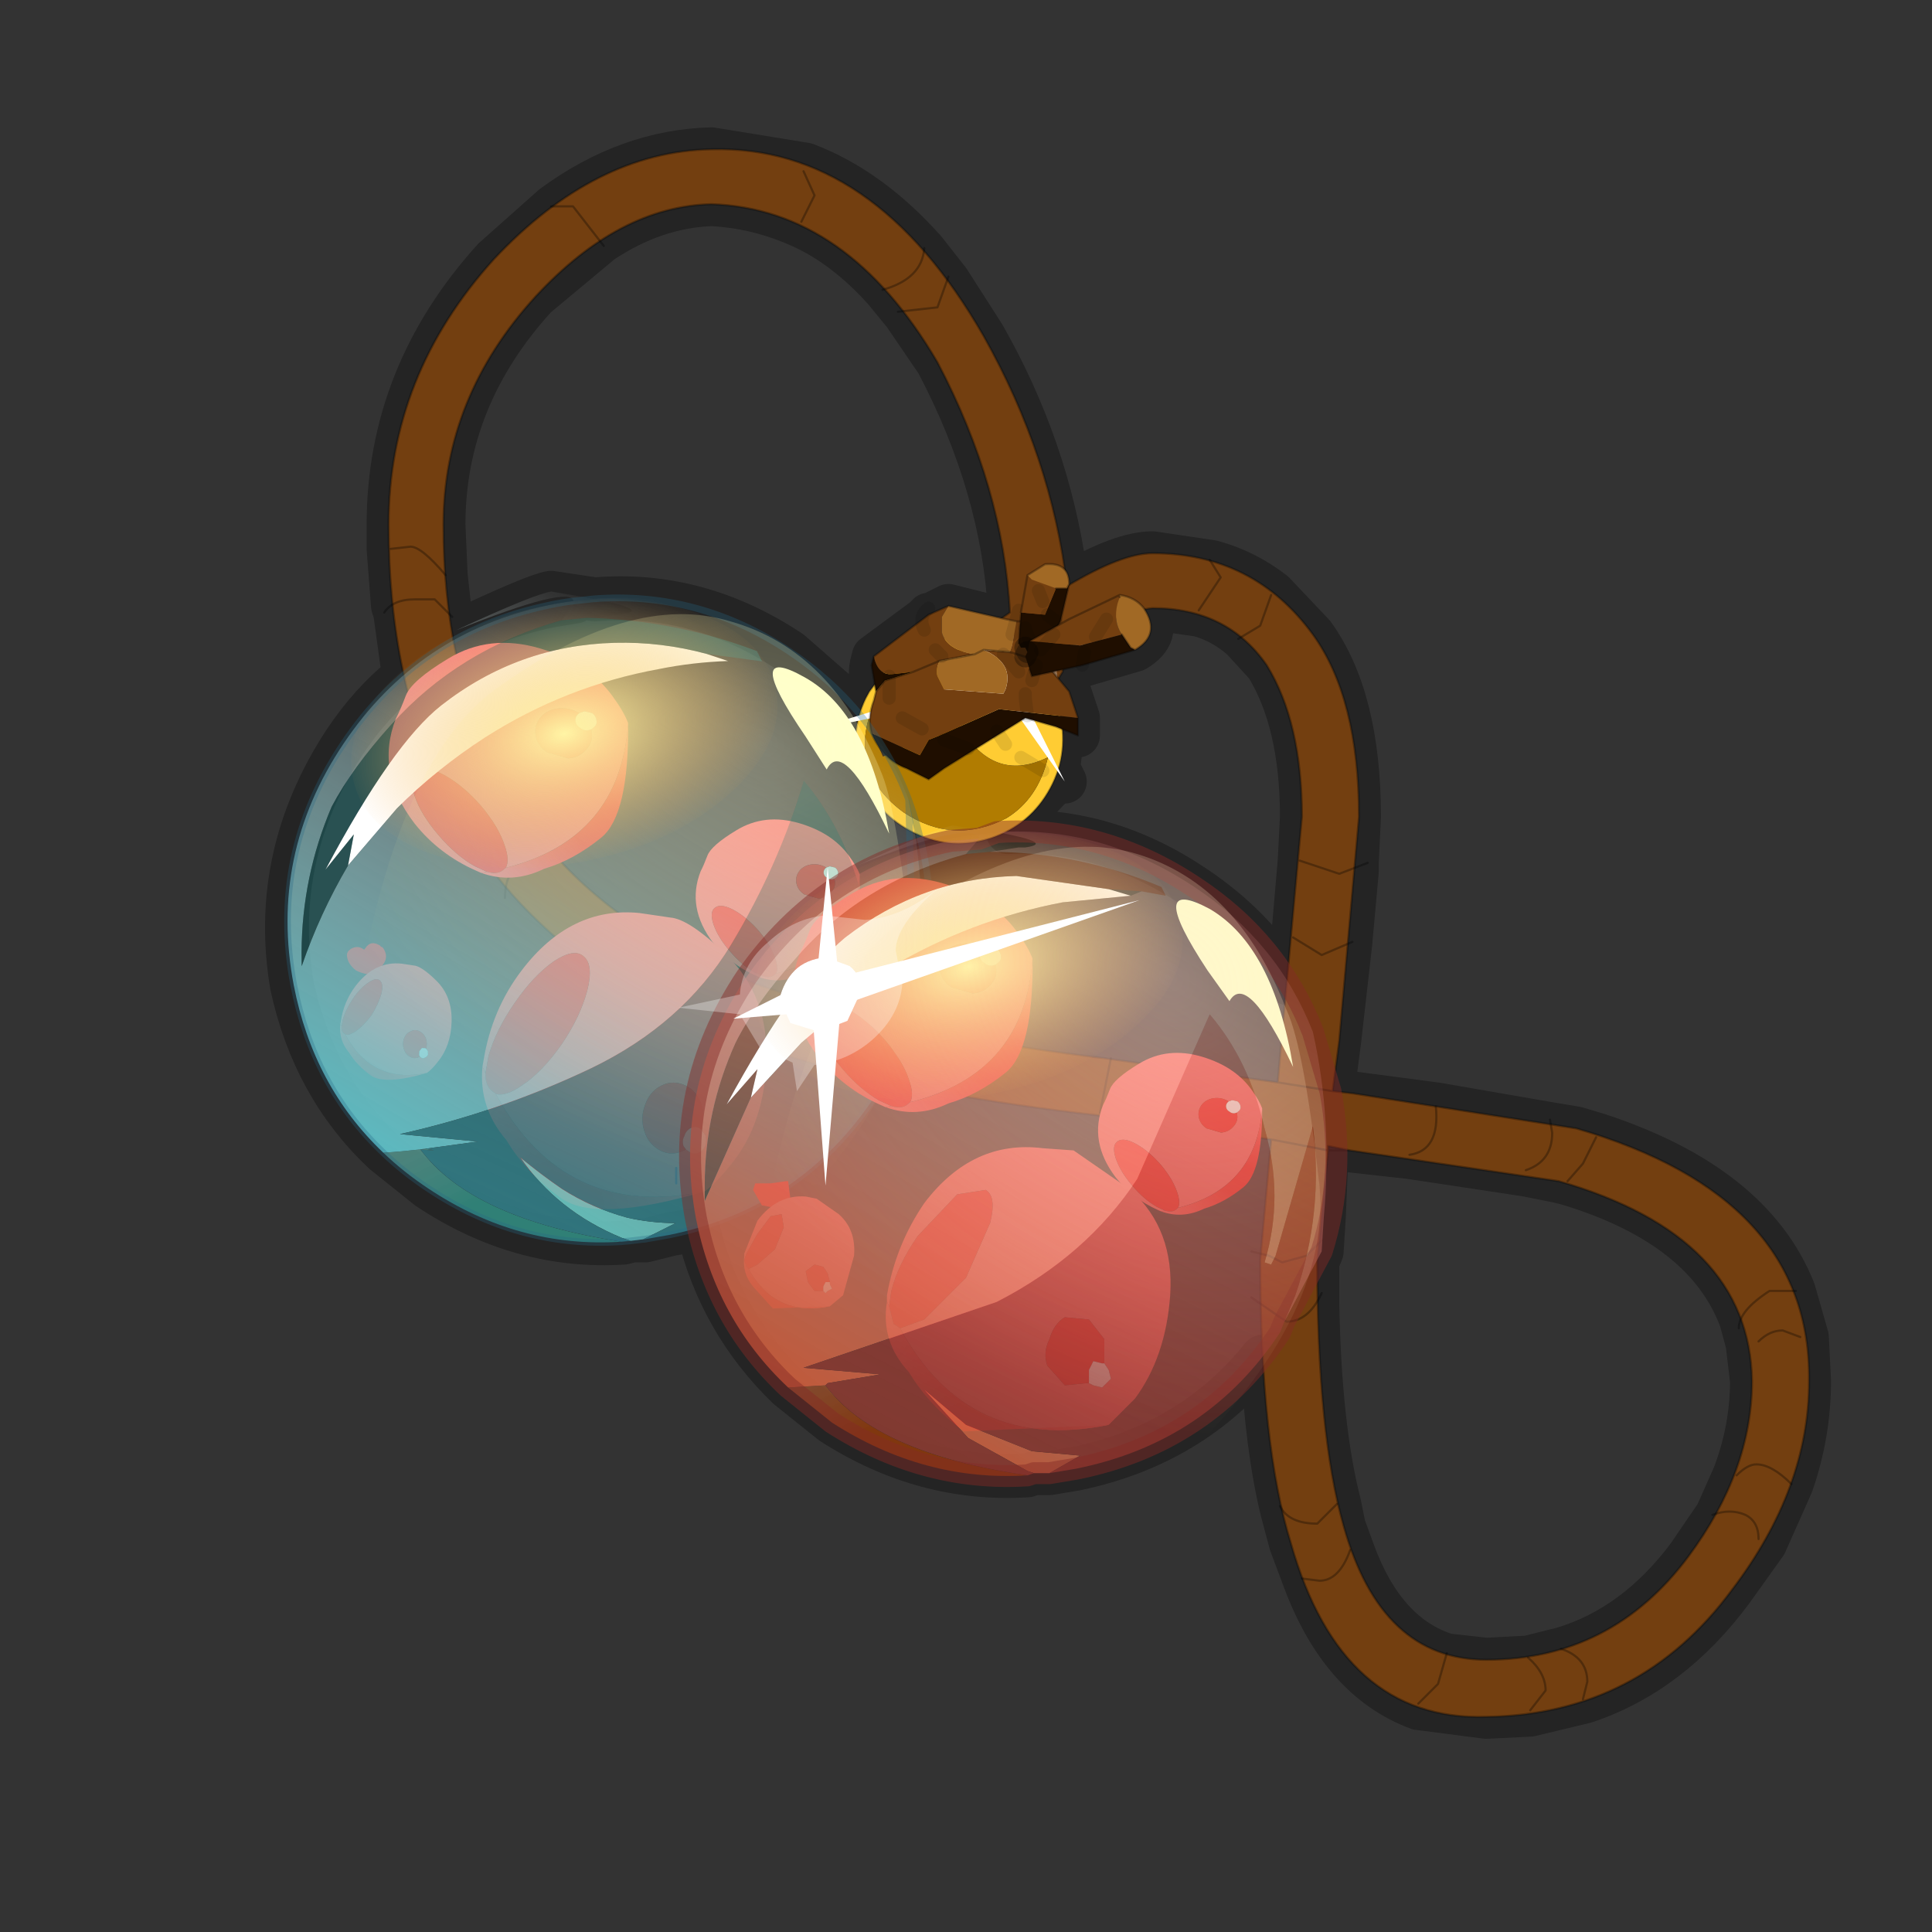 <?xml version="1.0" encoding="UTF-8" standalone="no"?>
<svg xmlns:xlink="http://www.w3.org/1999/xlink" height="440.0px" width="440.0px" xmlns="http://www.w3.org/2000/svg">
  <rect width="100%" height="100%" fill="#333333" stroke="none"/>
  <g transform="matrix(10.0, 0.0, 0.0, 10.0, 0.0, 0.0)">
    <use height="44.0" transform="matrix(1.0, 0.0, 0.0, 1.0, 0.0, 0.0)" width="44.0" xlink:href="#shape0"/>
    <use height="5.45" transform="matrix(-0.749, -0.4, -0.409, 0.753, 25.022, 15.92)" width="5.5" xlink:href="#sprite0"/>
    <use height="5.05" transform="matrix(1.0, 0.0, 0.0, 1.0, 18.4, 12.85)" width="7.8" xlink:href="#shape2"/>
    <use height="105.6" transform="matrix(0.144, 0.048, -0.05, 0.145, 9.091, 10.141)" width="101.6" xlink:href="#sprite1"/>
    <use height="6.7" transform="matrix(1.0, 0.0, 0.0, 1.0, 16.95, 26.15)" width="9.7" xlink:href="#shape7"/>
    <use height="47.7" transform="matrix(0.104, 0.035, -0.036, 0.104, 19.05, 19.3)" width="50.0" xlink:href="#sprite2"/>
    <use height="47.7" transform="matrix(0.071, 0.024, -0.025, 0.072, 25.7, 23.5)" width="50.0" xlink:href="#sprite2"/>
    <use height="15.15" transform="matrix(1.0, 0.0, 0.0, 1.0, 15.4, 18.7)" width="15.3" xlink:href="#shape8"/>
    <use height="65.0" transform="matrix(0.149, -0.03, 0.017, 0.089, 16.662, 20.098)" width="65.0" xlink:href="#sprite3"/>
    <use height="14.7" transform="matrix(1.0, 0.0, 0.0, 1.0, 15.45, 19.3)" width="14.6" xlink:href="#shape9"/>
  </g>
  <defs>
    <g id="shape0" transform="matrix(1.0, 0.0, 0.0, 1.0, 0.0, 0.0)">
      <path d="M44.0 44.0 L0.0 44.0 0.0 0.0 44.0 0.0 44.0 44.0" fill="#43adca" fill-opacity="0.0" fill-rule="evenodd" stroke="none"/>
      <path d="M40.85 29.4 Q39.9 27.0 36.4 25.85 L35.9 25.7 35.3 25.6 32.7 25.15 30.8 24.9 30.35 24.85 30.5 23.7 30.75 21.5 30.9 19.85 30.9 19.65 30.95 18.6 Q30.95 15.9 29.9 14.45 L29.0 13.5 Q28.35 13.0 27.6 12.8 L26.25 12.6 Q25.55 12.6 24.35 13.3 L24.25 13.0 Q23.85 10.2 22.4 7.65 L21.6 6.4 21.05 5.7 Q19.8 4.3 18.35 3.75 L16.2 3.4 Q14.3 3.45 12.6 4.7 L11.25 5.9 Q8.85 8.55 8.85 11.95 L8.85 12.5 8.95 13.8 9.0 13.95 9.2 15.4 Q8.45 16.0 7.85 16.9 6.15 19.5 6.65 22.45 7.15 24.75 8.75 26.25 L9.75 27.05 Q11.85 28.45 14.2 28.3 L14.4 28.25 14.7 28.25 15.3 28.1 15.9 28.0 Q16.4 30.1 17.95 31.6 L18.95 32.4 Q21.05 33.75 23.4 33.6 L23.55 33.55 23.9 33.55 24.5 33.45 Q27.15 32.9 28.75 30.9 28.85 32.95 29.2 34.4 L29.4 35.15 29.7 35.95 Q30.55 38.25 32.3 38.9 L33.85 39.1 34.85 39.05 36.1 38.75 Q38.05 38.1 39.45 36.2 L40.2 35.15 40.8 33.8 Q41.2 32.65 41.2 31.45 L41.15 30.45 40.85 29.4 M21.35 8.25 Q22.85 11.1 23.0 13.95 L22.8 14.1 21.6 13.8 21.2 14.0 21.15 14.0 21.05 14.1 19.9 14.95 19.85 15.15 Q19.8 15.4 19.9 15.65 L19.8 15.75 19.75 15.9 19.6 16.25 18.0 14.85 Q15.9 13.45 13.55 13.65 L12.55 13.5 Q12.2 13.55 10.4 14.4 13.0 13.3 13.1 13.7 L12.5 13.8 Q11.3 14.05 10.35 14.6 L10.25 14.0 10.15 13.1 10.1 11.95 Q10.1 9.05 12.2 6.75 L13.7 5.5 Q14.9 4.7 16.2 4.65 17.25 4.7 18.25 5.15 19.25 5.6 20.15 6.6 L20.6 7.15 21.35 8.25 M28.85 15.15 Q29.65 16.45 29.65 18.6 L29.6 19.6 29.45 21.35 29.35 22.4 Q28.55 21.1 27.2 20.2 25.2 18.85 22.95 18.95 L23.9 17.95 24.1 17.55 24.25 17.8 24.1 17.5 24.2 16.65 24.55 16.75 24.55 16.35 24.35 15.75 24.15 15.45 24.2 15.3 24.65 15.15 25.85 14.8 Q26.45 14.45 26.1 13.9 L26.25 13.85 27.3 14.0 Q27.85 14.15 28.3 14.55 L28.85 15.15 M39.8 30.6 L39.9 31.45 Q39.9 32.55 39.5 33.6 L39.1 34.5 38.45 35.45 Q37.25 37.05 35.6 37.55 L34.8 37.75 33.85 37.8 32.95 37.7 Q31.5 37.25 30.8 35.3 L30.6 34.75 30.5 34.25 Q30.05 32.5 30.0 29.65 L30.0 28.75 30.1 28.5 30.15 27.7 30.2 26.5 30.25 26.2 30.25 26.1 30.45 26.15 30.75 26.2 32.1 26.35 34.75 26.75 35.5 26.9 35.7 26.95 Q38.85 27.9 39.65 30.05 L39.8 30.6" fill="none" stroke="#000000" stroke-linecap="round" stroke-linejoin="round" stroke-opacity="0.302" stroke-width="1.0"/>
      <path d="M28.95 25.95 L25.0 25.4 Q17.5 24.55 14.0 22.35 8.85 19.05 8.85 11.95 8.85 8.55 11.25 5.9 13.55 3.45 16.2 3.4 19.9 3.3 22.4 7.65 23.95 10.4 24.3 13.35 25.55 12.6 26.25 12.6 28.55 12.6 29.9 14.45 30.95 15.9 30.95 18.6 L30.5 23.7 30.35 24.85 29.1 24.65 30.35 24.85 30.8 24.9 35.9 25.7 Q41.25 27.25 41.2 31.45 41.2 33.9 39.45 36.2 37.35 39.05 33.85 39.1 30.55 39.2 29.4 35.15 28.7 32.9 28.7 28.7 L28.95 25.95 30.25 26.2 30.0 28.7 Q30.0 32.65 30.6 34.75 31.45 37.8 33.85 37.8 36.7 37.8 38.45 35.45 39.9 33.5 39.9 31.45 39.85 28.15 35.5 26.9 L30.75 26.2 30.25 26.1 30.25 26.2 28.95 25.95 M29.1 24.65 L29.2 23.5 29.65 18.6 Q29.65 16.45 28.85 15.15 27.95 13.85 26.25 13.85 25.6 13.9 24.3 14.75 L24.2 15.3 23.95 15.7 23.5 15.85 23.05 15.6 23.0 15.5 21.95 16.2 21.5 16.35 Q21.2 16.3 21.05 16.1 L20.95 15.65 Q21.0 15.3 21.2 15.2 L23.0 13.95 Q22.85 11.1 21.35 8.25 19.3 4.75 16.2 4.65 14.1 4.7 12.2 6.75 10.1 9.05 10.1 11.95 10.1 18.3 14.75 21.25 18.0 23.25 25.15 24.1 L29.1 24.65" fill="#733f10" fill-rule="evenodd" stroke="none"/>
      <path d="M30.35 24.85 L30.5 23.7 30.95 18.6 Q30.95 15.9 29.9 14.45 28.55 12.6 26.25 12.6 25.55 12.6 24.3 13.35 23.95 10.4 22.4 7.65 19.9 3.3 16.2 3.4 13.55 3.45 11.25 5.9 8.85 8.55 8.85 11.95 8.85 19.05 14.0 22.35 17.5 24.55 25.0 25.4 L28.95 25.95 30.25 26.2 30.25 26.1 30.75 26.2 35.5 26.9 Q39.85 28.15 39.9 31.45 39.9 33.5 38.45 35.45 36.7 37.8 33.85 37.8 31.45 37.8 30.6 34.75 30.0 32.65 30.0 28.7 L30.25 26.2 30.75 26.2 M29.1 24.65 L25.15 24.1 Q18.0 23.25 14.75 21.25 10.1 18.3 10.1 11.95 10.1 9.05 12.2 6.75 14.1 4.7 16.2 4.65 19.3 4.75 21.35 8.25 22.85 11.1 23.0 13.95 L21.2 15.2 Q21.0 15.3 20.95 15.65 L21.05 16.1 Q21.2 16.3 21.5 16.35 L21.95 16.2 23.0 15.5 23.05 15.6 23.5 15.85 23.95 15.7 24.2 15.3 24.3 14.75 Q25.6 13.9 26.25 13.85 27.95 13.85 28.85 15.15 29.65 16.45 29.65 18.6 L29.2 23.5 29.1 24.65 30.35 24.85 30.8 24.9 35.9 25.7 Q41.25 27.25 41.2 31.45 41.2 33.9 39.45 36.2 37.35 39.05 33.85 39.1 30.55 39.2 29.4 35.15 28.7 32.9 28.7 28.7 L28.95 25.95" fill="none" stroke="#000000" stroke-linecap="round" stroke-linejoin="round" stroke-opacity="0.302" stroke-width="0.05"/>
      <path d="M12.55 4.7 L13.05 4.7 13.75 5.6" fill="none" stroke="#000000" stroke-linecap="round" stroke-linejoin="round" stroke-opacity="0.302" stroke-width="0.05"/>
      <path d="M8.75 13.95 Q8.95 13.65 9.45 13.65 L9.9 13.65 10.3 14.05" fill="none" stroke="#000000" stroke-linecap="round" stroke-linejoin="round" stroke-opacity="0.302" stroke-width="0.05"/>
      <path d="M8.9 12.5 L9.35 12.45 Q9.6 12.45 10.15 13.1" fill="none" stroke="#000000" stroke-linecap="round" stroke-linejoin="round" stroke-opacity="0.302" stroke-width="0.05"/>
      <path d="M18.25 5.05 L18.55 4.45 18.3 3.9" fill="none" stroke="#000000" stroke-linecap="round" stroke-linejoin="round" stroke-opacity="0.302" stroke-width="0.05"/>
      <path d="M20.45 7.1 L21.35 7.0 21.6 6.3" fill="none" stroke="#000000" stroke-linecap="round" stroke-linejoin="round" stroke-opacity="0.302" stroke-width="0.05"/>
      <path d="M20.1 6.6 Q21.0 6.35 21.05 5.65" fill="none" stroke="#000000" stroke-linecap="round" stroke-linejoin="round" stroke-opacity="0.302" stroke-width="0.05"/>
      <path d="M12.75 19.45 Q11.5 19.4 11.5 20.45" fill="none" stroke="#000000" stroke-linecap="round" stroke-linejoin="round" stroke-opacity="0.302" stroke-width="0.05"/>
      <path d="M12.15 18.75 L11.7 18.75 Q10.9 18.75 11.15 19.55" fill="none" stroke="#000000" stroke-linecap="round" stroke-linejoin="round" stroke-opacity="0.302" stroke-width="0.05"/>
      <path d="M27.3 13.9 L27.8 13.15 27.55 12.75" fill="none" stroke="#000000" stroke-linecap="round" stroke-linejoin="round" stroke-opacity="0.302" stroke-width="0.05"/>
      <path d="M28.2 14.55 L28.7 14.25 28.95 13.55" fill="none" stroke="#000000" stroke-linecap="round" stroke-linejoin="round" stroke-opacity="0.302" stroke-width="0.05"/>
      <path d="M29.6 19.6 L30.5 19.9 31.15 19.65" fill="none" stroke="#000000" stroke-linecap="round" stroke-linejoin="round" stroke-opacity="0.302" stroke-width="0.05"/>
      <path d="M29.45 21.35 L30.1 21.75 30.8 21.45" fill="none" stroke="#000000" stroke-linecap="round" stroke-linejoin="round" stroke-opacity="0.302" stroke-width="0.05"/>
      <path d="M26.6 25.65 L26.65 24.45" fill="none" stroke="#000000" stroke-linecap="round" stroke-linejoin="round" stroke-opacity="0.302" stroke-width="0.05"/>
      <path d="M25.05 25.35 L25.3 24.1" fill="none" stroke="#000000" stroke-linecap="round" stroke-linejoin="round" stroke-opacity="0.302" stroke-width="0.05"/>
      <path d="M32.1 26.3 Q32.8 26.2 32.7 25.2" fill="none" stroke="#000000" stroke-linecap="round" stroke-linejoin="round" stroke-opacity="0.302" stroke-width="0.05"/>
      <path d="M34.75 26.65 Q35.35 26.45 35.35 25.8 L35.3 25.5" fill="none" stroke="#000000" stroke-linecap="round" stroke-linejoin="round" stroke-opacity="0.302" stroke-width="0.05"/>
      <path d="M35.7 26.9 L36.05 26.5 36.35 25.9" fill="none" stroke="#000000" stroke-linecap="round" stroke-linejoin="round" stroke-opacity="0.302" stroke-width="0.05"/>
      <path d="M29.15 34.3 Q29.35 34.7 30.0 34.7 L30.45 34.25" fill="none" stroke="#000000" stroke-linecap="round" stroke-linejoin="round" stroke-opacity="0.302" stroke-width="0.05"/>
      <path d="M29.65 35.95 L30.05 36.0 Q30.5 36.0 30.75 35.3" fill="none" stroke="#000000" stroke-linecap="round" stroke-linejoin="round" stroke-opacity="0.302" stroke-width="0.05"/>
      <path d="M32.3 38.8 L32.75 38.35 32.95 37.65" fill="none" stroke="#000000" stroke-linecap="round" stroke-linejoin="round" stroke-opacity="0.302" stroke-width="0.05"/>
      <path d="M34.85 38.95 L35.2 38.5 Q35.2 38.1 34.8 37.75" fill="none" stroke="#000000" stroke-linecap="round" stroke-linejoin="round" stroke-opacity="0.302" stroke-width="0.05"/>
      <path d="M36.05 38.7 L36.15 38.3 Q36.15 37.75 35.55 37.55" fill="none" stroke="#000000" stroke-linecap="round" stroke-linejoin="round" stroke-opacity="0.302" stroke-width="0.05"/>
      <path d="M40.05 35.05 Q40.05 34.65 39.75 34.5 39.4 34.35 39.0 34.5" fill="none" stroke="#000000" stroke-linecap="round" stroke-linejoin="round" stroke-opacity="0.302" stroke-width="0.05"/>
      <path d="M40.8 33.8 Q40.35 33.35 40.0 33.35 39.8 33.35 39.55 33.6" fill="none" stroke="#000000" stroke-linecap="round" stroke-linejoin="round" stroke-opacity="0.302" stroke-width="0.05"/>
      <path d="M41.0 30.45 L40.6 30.3 Q40.3 30.3 40.05 30.55" fill="none" stroke="#000000" stroke-linecap="round" stroke-linejoin="round" stroke-opacity="0.302" stroke-width="0.05"/>
      <path d="M40.9 29.4 L40.3 29.4 Q39.6 29.85 39.6 30.25" fill="none" stroke="#000000" stroke-linecap="round" stroke-linejoin="round" stroke-opacity="0.302" stroke-width="0.05"/>
      <path d="M28.5 28.5 L28.9 28.6 29.2 28.75 29.75 28.6 30.1 28.25" fill="none" stroke="#000000" stroke-linecap="round" stroke-linejoin="round" stroke-opacity="0.302" stroke-width="0.05"/>
      <path d="M28.5 29.55 L29.3 30.1 Q29.8 30.1 30.1 29.45" fill="none" stroke="#000000" stroke-linecap="round" stroke-linejoin="round" stroke-opacity="0.302" stroke-width="0.05"/>
    </g>
    <g id="sprite0" transform="matrix(1.0, 0.0, 0.0, 1.0, 2.75, 1.5)">
      <use height="5.45" transform="matrix(1.0, 0.0, 0.0, 1.0, -2.75, -1.5)" width="5.5" xlink:href="#shape1"/>
    </g>
    <g id="shape1" transform="matrix(1.0, 0.0, 0.0, 1.0, 2.75, 1.5)">
      <path d="M0.35 -0.8 L0.15 -1.15 -0.3 -1.3 -0.7 -1.15 -0.9 -0.8 -0.7 -0.4 -0.3 -0.25 Q0.0 -0.25 0.15 -0.4 L0.35 -0.8 M0.0 -1.5 Q1.15 -1.5 1.95 -0.75 L2.55 0.1 2.65 0.5 2.75 1.2 2.75 1.4 Q2.7 2.45 1.95 3.15 1.15 3.95 0.0 3.95 -1.15 3.95 -1.95 3.15 L-2.0 3.1 Q-2.75 2.3 -2.75 1.2 -2.75 0.1 -1.95 -0.75 L-1.9 -0.75 -0.8 -1.35 -0.35 -1.45 0.0 -1.5 M2.55 0.8 L2.4 0.2 2.4 0.15 Q1.65 -0.8 0.55 -1.15 1.5 0.15 0.05 0.95 -1.4 1.75 -2.3 0.5 -2.6 1.6 -2.1 2.45 -1.2 3.75 0.4 3.6 2.15 3.35 2.45 1.7 L2.5 1.35 2.55 0.8" fill="#ffcc33" fill-rule="evenodd" stroke="none"/>
      <path d="M0.35 -0.8 L0.15 -0.4 Q0.0 -0.25 -0.3 -0.25 L-0.7 -0.4 -0.9 -0.8 -0.7 -1.15 -0.3 -1.3 0.15 -1.15 0.35 -0.8" fill="#ffffff" fill-rule="evenodd" stroke="none"/>
      <path d="M2.55 0.8 L2.5 1.35 2.45 1.7 Q1.8 1.45 1.85 1.15 1.85 0.8 2.55 0.8" fill="#bd954d" fill-rule="evenodd" stroke="none"/>
      <path d="M2.45 1.7 Q2.15 3.35 0.4 3.6 -1.2 3.75 -2.1 2.45 -2.6 1.6 -2.3 0.5 -1.4 1.75 0.05 0.95 1.5 0.15 0.55 -1.15 1.65 -0.8 2.4 0.15 L2.4 0.2 2.55 0.8 Q1.85 0.8 1.85 1.15 1.8 1.45 2.45 1.7" fill="#b17c01" fill-rule="evenodd" stroke="none"/>
      <path d="M0.0 -1.5 L-0.35 -1.45 -0.8 -1.35 -1.9 -0.75 -1.95 -0.75 Q-2.75 0.1 -2.75 1.2 -2.75 2.3 -2.0 3.1 L-1.95 3.15 Q-1.15 3.95 0.0 3.95 1.15 3.95 1.95 3.15 2.7 2.45 2.75 1.4 L2.75 1.2 2.65 0.5 2.55 0.1 1.95 -0.75 Q1.15 -1.5 0.0 -1.5 M2.45 1.7 Q1.8 1.45 1.85 1.15 1.85 0.8 2.55 0.8" fill="none" stroke="#000000" stroke-linecap="round" stroke-linejoin="round" stroke-opacity="0.302" stroke-width="0.05"/>
      <path d="M2.05 2.2 L1.6 2.55 1.25 2.15 1.15 1.4 1.45 0.6 Q1.7 0.3 1.9 0.35 L2.25 0.65 2.4 1.45 2.05 2.2" fill="#42341f" fill-rule="evenodd" stroke="none"/>
    </g>
    <g id="shape2" transform="matrix(1.0, 0.0, 0.0, 1.0, -18.4, -12.85)">
      <path d="M22.85 15.95 L23.25 15.9 23.5 15.55 23.45 15.2 23.1 14.95 22.65 15.05 22.4 15.35 22.45 15.7 22.85 15.95" fill="#ffffff" fill-rule="evenodd" stroke="none"/>
      <path d="M23.5 16.25 L23.9 16.45 23.8 16.1 24.1 15.65 24.05 15.1 24.8 14.6 23.95 14.85 Q23.7 14.5 23.2 14.45 L22.3 14.5 21.9 14.85 20.75 15.0 Q21.55 15.2 21.75 15.45 L21.9 15.9 22.6 16.35 23.5 16.3 23.5 16.25 M22.85 15.95 L22.45 15.7 22.4 15.35 22.65 15.05 23.1 14.95 23.45 15.2 23.5 15.55 23.25 15.9 22.85 15.95" fill="#ffffff" fill-opacity="0.302" fill-rule="evenodd" stroke="none"/>
      <path d="M23.15 15.6 L24.2 15.1 22.85 15.2 21.95 13.95 22.65 15.35 18.4 16.65 22.8 15.75 24.25 17.8 23.15 15.6" fill="#ffffff" fill-rule="evenodd" stroke="none"/>
      <path d="M24.55 16.35 L24.55 16.75 24.05 16.55 23.35 16.35 21.5 17.5 21.15 17.75 20.65 17.5 Q20.1 17.3 19.85 16.7 L20.95 17.2 21.15 16.85 21.4 16.75 22.75 16.15 24.55 16.35 M19.95 15.75 L19.85 15.15 19.9 14.95 Q20.0 15.4 20.35 15.35 L20.8 15.3 20.15 15.5 19.95 15.75" fill="#1f0e00" fill-rule="evenodd" stroke="none"/>
      <path d="M23.15 14.15 L23.3 14.15 23.4 14.2 Q23.9 14.4 23.9 14.95 L23.85 15.15 24.35 15.75 24.55 16.35 22.75 16.15 21.4 16.75 21.15 16.85 20.95 17.2 19.85 16.7 Q19.75 16.35 19.9 15.95 L19.95 15.75 20.15 15.5 20.8 15.3 21.4 15.05 20.8 15.3 20.35 15.35 Q20.0 15.4 19.9 14.95 L21.15 14.0 21.6 13.8 21.45 14.05 21.45 14.4 Q21.55 14.8 22.2 14.9 L21.4 15.05 Q21.3 15.25 21.35 15.4 L21.5 15.7 22.85 15.8 22.9 15.7 Q23.1 15.1 22.4 14.8 L23.0 14.85 23.05 14.7 23.15 14.15 M23.85 15.15 L23.65 15.05 23.0 14.85 23.65 15.05 23.85 15.15" fill="#733f10" fill-rule="evenodd" stroke="none"/>
      <path d="M21.6 13.8 L22.9 14.1 23.15 14.15 23.05 14.7 23.0 14.85 22.4 14.8 Q23.1 15.1 22.9 15.7 L22.85 15.8 21.5 15.7 21.35 15.4 Q21.3 15.25 21.4 15.05 L22.2 14.9 Q21.55 14.8 21.45 14.4 L21.45 14.05 21.6 13.8 M22.4 14.8 L22.2 14.9 22.4 14.8" fill="#a16925" fill-rule="evenodd" stroke="none"/>
      <path d="M23.15 14.15 L23.3 14.15 23.4 14.2 Q23.9 14.4 23.9 14.95 L23.85 15.15 24.35 15.75 24.55 16.35 24.55 16.75 24.05 16.55 23.35 16.35 21.5 17.5 21.15 17.75 20.65 17.5 Q20.1 17.3 19.85 16.7 19.75 16.35 19.9 15.95 L19.95 15.75 19.85 15.15 19.9 14.95 21.15 14.0 21.6 13.8 22.9 14.1 23.15 14.15 M23.0 14.85 L23.65 15.05 23.85 15.15 M21.4 15.05 L20.8 15.3 20.15 15.5 19.95 15.75 M22.2 14.9 L21.4 15.05 M22.2 14.9 L22.4 14.8 23.0 14.85" fill="none" stroke="#000000" stroke-linecap="round" stroke-linejoin="round" stroke-opacity="0.302" stroke-width="0.05"/>
      <path d="M21.15 13.85 Q20.9 14.05 21.05 14.35 M23.2 13.9 L23.05 14.45 M21.5 16.85 L22.05 17.05 M22.9 16.95 L22.7 16.65 M21.3 14.8 L21.45 14.95 M20.25 15.4 L20.25 15.9 M20.55 16.35 L21.0 16.6 M23.75 17.55 L23.25 17.25 M23.4 16.3 L23.35 15.9 23.35 15.8 M23.2 15.3 L22.9 14.95 22.85 14.9" fill="none" stroke="#000000" stroke-linecap="round" stroke-linejoin="round" stroke-opacity="0.102" stroke-width="0.3"/>
      <path d="M24.05 13.4 L24.3 13.4 24.35 13.3 24.15 14.15 23.75 14.85 23.65 14.95 23.4 14.85 23.35 14.75 23.25 14.75 23.2 14.65 23.25 14.0 23.25 13.95 23.8 14.0 24.05 13.4" fill="#1f0e00" fill-rule="evenodd" stroke="none"/>
      <path d="M24.05 13.4 L23.8 14.0 23.25 13.95 23.4 13.1 23.5 13.2 24.05 13.4" fill="#733f10" fill-rule="evenodd" stroke="none"/>
      <path d="M24.35 13.3 L24.3 13.4 24.05 13.4 23.5 13.2 23.4 13.1 23.8 12.85 Q24.35 12.8 24.35 13.3" fill="#a16925" fill-rule="evenodd" stroke="none"/>
      <path d="M23.35 14.75 L23.4 14.85" fill="none" stroke="#000000" stroke-linecap="round" stroke-linejoin="round" stroke-opacity="0.302" stroke-width="0.5"/>
      <path d="M24.35 13.3 L24.3 13.4 24.05 13.4 M23.25 14.0 L23.2 14.65 M23.65 14.95 L23.75 14.85 24.15 14.15 24.35 13.3 Q24.35 12.8 23.8 12.85 L23.4 13.1 M23.25 13.95 L23.4 13.1" fill="none" stroke="#000000" stroke-linecap="round" stroke-linejoin="round" stroke-opacity="0.302" stroke-width="0.05"/>
      <path d="M23.75 13.7 L23.65 13.45 M23.45 14.6 L23.35 14.3 M23.8 14.9 L23.65 14.7 M24.05 14.15 L23.85 14.0" fill="none" stroke="#000000" stroke-linecap="round" stroke-linejoin="round" stroke-opacity="0.102" stroke-width="0.3"/>
      <path d="M25.55 14.45 L25.75 14.75 25.85 14.8 24.65 15.15 23.5 15.4 23.45 15.25 23.4 15.1 23.35 14.95 23.4 14.85 23.45 14.6 24.6 14.7 25.55 14.45" fill="#1f0e00" fill-rule="evenodd" stroke="none"/>
      <path d="M25.5 13.55 L25.5 13.6 25.45 13.75 Q25.35 14.15 25.55 14.45 L24.6 14.7 23.45 14.6 24.35 14.1 25.5 13.55" fill="#733f10" fill-rule="evenodd" stroke="none"/>
      <path d="M25.85 14.8 L25.75 14.75 25.55 14.45 Q25.35 14.15 25.45 13.75 L25.5 13.6 25.5 13.55 Q25.85 13.6 26.05 13.85 26.45 14.45 25.85 14.8" fill="#a16925" fill-rule="evenodd" stroke="none"/>
      <path d="M23.4 14.85 L23.35 14.95" fill="none" stroke="#000000" stroke-linecap="round" stroke-linejoin="round" stroke-opacity="0.302" stroke-width="0.5"/>
      <path d="M25.55 14.45 L25.75 14.75 25.85 14.8 Q26.45 14.45 26.05 13.85 25.85 13.6 25.5 13.55 L25.5 13.6 M23.45 15.25 L23.5 15.4 24.65 15.15 25.85 14.8 M23.45 14.6 L24.35 14.1 25.5 13.55" fill="none" stroke="#000000" stroke-linecap="round" stroke-linejoin="round" stroke-opacity="0.302" stroke-width="0.05"/>
      <path d="M23.7 14.8 L24.0 14.45 M23.5 15.5 L23.6 15.15 M24.95 14.5 L25.2 14.1 M24.65 15.15 L24.7 14.85" fill="none" stroke="#000000" stroke-linecap="round" stroke-linejoin="round" stroke-opacity="0.102" stroke-width="0.3"/>
    </g>
    <g id="sprite1" transform="matrix(1.0, 0.0, 0.0, 1.0, 52.85, 122.55)">
      <use height="45.05" transform="matrix(1.0, 0.0, 0.0, 1.0, -35.4, -68.85)" width="66.15" xlink:href="#shape3"/>
      <use height="47.7" transform="matrix(0.721, 0.0, 0.0, 0.721, -39.95, -100.55)" width="50.0" xlink:href="#sprite2"/>
      <use height="47.7" transform="matrix(0.494, 0.0, 0.0, 0.494, 10.75, -88.1)" width="50.0" xlink:href="#sprite2"/>
      <use height="98.3" transform="matrix(1.0, 0.0, 0.0, 1.0, -48.4, -115.25)" width="97.15" xlink:href="#shape5"/>
      <use height="65.0" transform="matrix(0.858, -0.495, 0.297, 0.515, -52.851, -90.334)" width="65.0" xlink:href="#sprite3"/>
    </g>
    <g id="shape3" transform="matrix(1.0, 0.0, 0.0, 1.0, 35.4, 68.85)">
      <path d="M-30.65 -51.05 L-30.95 -51.05 -31.0 -51.15 Q-32.7 -51.6 -33.05 -50.1 L-33.15 -49.85 Q-34.3 -50.25 -35.1 -49.3 L-35.15 -49.2 Q-35.45 -48.85 -35.35 -48.35 -34.9 -47.1 -33.3 -46.55 -32.45 -46.4 -31.5 -46.55 L-31.35 -46.55 Q-30.6 -46.8 -30.25 -47.5 L-29.75 -48.6 Q-29.25 -50.1 -30.65 -51.05" fill="#fd2424" fill-rule="evenodd" stroke="none"/>
      <path d="M23.5 -40.3 Q23.45 -42.35 22.25 -43.9 20.95 -45.55 19.1 -45.8 17.1 -46.05 15.7 -44.7 14.3 -43.3 14.3 -41.25 14.2 -39.05 15.55 -37.35 16.8 -35.7 18.8 -35.45 20.65 -35.2 22.05 -36.6 L22.3 -36.8 23.05 -36.6 Q23.7 -36.45 24.25 -36.95 24.8 -37.5 24.85 -38.35 24.75 -39.15 24.3 -39.75 L23.5 -40.3 M-10.65 -38.95 L-10.8 -39.9 Q-12.1 -47.4 -9.8 -54.3 -6.0 -65.7 4.15 -67.95 L8.7 -68.75 Q11.5 -69.45 18.55 -66.1 26.55 -62.3 29.4 -52.95 32.05 -44.2 29.5 -37.1 28.25 -33.6 27.0 -31.8 8.55 -21.1 -7.4 -35.7 -5.85 -35.8 -4.15 -38.1 -1.9 -40.95 -0.5 -45.8 0.8 -50.5 0.5 -54.6 0.15 -58.5 -1.65 -59.2 -3.4 -60.0 -5.65 -57.15 -7.85 -54.2 -9.2 -49.4 -10.55 -44.6 -10.3 -40.65 L-9.9 -38.15 -10.65 -38.95" fill="#fe6767" fill-rule="evenodd" stroke="none"/>
      <path d="M22.3 -36.8 L22.05 -36.6 Q20.65 -35.2 18.8 -35.45 16.8 -35.7 15.55 -37.35 14.2 -39.05 14.3 -41.25 14.3 -43.3 15.7 -44.7 17.1 -46.05 19.1 -45.8 20.95 -45.55 22.25 -43.9 23.45 -42.35 23.5 -40.3 L23.15 -40.45 Q22.45 -40.55 21.9 -40.05 21.35 -39.45 21.4 -38.65 21.25 -37.9 21.75 -37.2 L22.3 -36.8 M-9.9 -38.15 L-10.3 -40.65 Q-10.55 -44.6 -9.2 -49.4 -7.85 -54.2 -5.65 -57.15 -3.4 -60.0 -1.65 -59.2 0.15 -58.5 0.5 -54.6 0.8 -50.5 -0.5 -45.8 -1.9 -40.95 -4.15 -38.1 -5.85 -35.8 -7.4 -35.7 L-8.15 -35.95 Q-9.35 -36.4 -9.9 -38.15" fill="#fd2424" fill-rule="evenodd" stroke="none"/>
      <path d="M22.3 -36.8 L21.75 -37.2 Q21.25 -37.9 21.4 -38.65 21.35 -39.45 21.9 -40.05 22.45 -40.55 23.15 -40.45 L23.5 -40.3 24.3 -39.75 Q24.75 -39.15 24.85 -38.35 24.8 -37.5 24.25 -36.95 23.7 -36.45 23.05 -36.6 L22.3 -36.8" fill="#ffffff" fill-rule="evenodd" stroke="none"/>
      <path d="M27.0 -31.8 Q13.15 -22.2 6.9 -24.1 0.65 -26.05 -3.65 -29.7 -9.2 -32.95 -10.65 -38.95 L-9.9 -38.15 Q-9.35 -36.4 -8.15 -35.95 L-7.4 -35.7 Q8.55 -21.1 27.0 -31.8" fill="url(#gradient0)" fill-rule="evenodd" stroke="none"/>
      <path d="M-20.0 -37.4 L-19.7 -37.3 Q-19.45 -37.25 -19.25 -37.5 -19.0 -37.7 -18.95 -38.05 L-19.15 -38.55 -19.5 -38.8 Q-19.55 -39.6 -20.05 -40.25 -20.55 -40.85 -21.25 -40.95 -22.05 -41.1 -22.6 -40.5 -23.15 -40.0 -23.15 -39.2 -23.15 -38.3 -22.6 -37.65 -22.1 -37.0 -21.35 -36.9 -20.65 -36.8 -20.1 -37.3 L-20.0 -37.4 M-32.9 -38.25 L-32.95 -38.65 Q-33.5 -41.55 -32.6 -44.3 -31.1 -48.8 -27.1 -49.65 L-25.35 -49.95 Q-24.25 -50.25 -21.45 -48.9 -18.35 -47.45 -17.2 -43.75 -16.15 -40.35 -17.2 -37.55 -17.65 -36.2 -18.2 -35.45 -25.4 -31.25 -31.65 -37.0 -31.05 -37.05 -30.35 -37.95 -29.5 -39.1 -28.9 -40.95 -28.45 -42.8 -28.55 -44.45 -28.7 -45.95 -29.4 -46.25 -30.1 -46.55 -30.95 -45.4 -31.85 -44.25 -32.35 -42.4 -32.85 -40.5 -32.75 -38.95 L-32.6 -38.0 -32.9 -38.25" fill="#fe6767" fill-rule="evenodd" stroke="none"/>
      <path d="M-19.5 -38.8 L-19.65 -38.85 -20.15 -38.7 -20.35 -38.15 -20.2 -37.6 -20.0 -37.4 -20.1 -37.3 Q-20.65 -36.8 -21.35 -36.9 -22.1 -37.0 -22.6 -37.65 -23.15 -38.3 -23.15 -39.2 -23.15 -40.0 -22.6 -40.5 -22.05 -41.1 -21.25 -40.95 -20.55 -40.85 -20.05 -40.25 -19.55 -39.6 -19.5 -38.8 M-32.6 -38.0 L-32.75 -38.95 Q-32.85 -40.5 -32.35 -42.4 -31.85 -44.25 -30.95 -45.4 -30.1 -46.55 -29.4 -46.25 -28.7 -45.95 -28.55 -44.45 -28.45 -42.8 -28.9 -40.95 -29.5 -39.1 -30.35 -37.95 -31.05 -37.05 -31.65 -37.0 L-31.95 -37.1 Q-32.45 -37.3 -32.6 -38.0" fill="#fd2424" fill-rule="evenodd" stroke="none"/>
      <path d="M-19.5 -38.8 L-19.15 -38.55 -18.95 -38.05 Q-19.0 -37.7 -19.25 -37.5 -19.45 -37.25 -19.7 -37.3 L-20.0 -37.4 -20.2 -37.6 -20.35 -38.15 -20.15 -38.7 -19.65 -38.85 -19.5 -38.8" fill="#ffffff" fill-rule="evenodd" stroke="none"/>
      <path d="M-18.2 -35.45 Q-23.6 -31.7 -26.05 -32.45 -28.5 -33.2 -30.2 -34.6 -32.35 -35.9 -32.9 -38.25 L-32.6 -38.0 Q-32.45 -37.3 -31.95 -37.1 L-31.65 -37.0 Q-25.4 -31.25 -18.2 -35.45" fill="url(#gradient1)" fill-rule="evenodd" stroke="none"/>
    </g>
    <radialGradient cx="0" cy="0" gradientTransform="matrix(-0.018, -0.023, -0.019, 0.019, 8.25, -25.75)" gradientUnits="userSpaceOnUse" id="gradient0" r="819.2" spreadMethod="pad">
      <stop offset="0.192" stop-color="#fd2424" stop-opacity="0.961"/>
      <stop offset="0.925" stop-color="#fe5d5d"/>
    </radialGradient>
    <radialGradient cx="0" cy="0" gradientTransform="matrix(-0.007, -0.009, -0.008, 0.007, -25.55, -33.1)" gradientUnits="userSpaceOnUse" id="gradient1" r="819.2" spreadMethod="pad">
      <stop offset="0.192" stop-color="#fd2424" stop-opacity="0.961"/>
      <stop offset="0.925" stop-color="#fe5d5d"/>
    </radialGradient>
    <g id="sprite2" transform="matrix(1.0, 0.0, 0.0, 1.0, 0.0, 0.0)">
      <use height="47.7" transform="matrix(1.0, 0.0, 0.0, 1.0, 0.0, 0.0)" width="50.0" xlink:href="#shape4"/>
    </g>
    <g id="shape4" transform="matrix(1.0, 0.0, 0.0, 1.0, 0.0, 0.0)">
      <path d="M39.2 12.45 L39.65 11.7 Q40.0 11.05 39.55 10.3 39.15 9.55 38.25 9.25 L36.6 9.4 35.7 10.1 Q33.5 9.6 31.45 10.45 29.25 11.4 28.4 13.35 27.6 15.45 28.65 17.35 29.75 19.25 32.05 19.85 L36.6 19.65 Q38.8 18.75 39.6 16.65 40.45 14.7 39.35 12.8 L39.2 12.45 M27.25 47.7 L26.15 47.6 Q17.65 46.8 10.75 42.35 -0.5 34.85 0.0 23.1 0.3 21.2 0.4 17.95 0.5 14.7 6.2 8.0 12.65 0.35 23.7 0.0 33.95 -0.35 40.95 4.5 44.4 6.9 46.0 8.85 52.3 32.0 31.75 45.1 32.05 43.4 30.05 40.85 27.6 37.6 22.75 34.65 17.95 31.85 13.45 31.0 9.1 30.25 7.8 32.0 6.45 33.7 8.9 36.95 11.45 40.25 16.3 43.1 21.1 45.95 25.5 46.8 L28.3 47.1 27.25 47.7" fill="#fe6767" fill-rule="evenodd" stroke="none"/>
      <path d="M35.7 10.1 L35.5 10.45 Q35.15 11.25 35.55 12.0 36.0 12.75 36.9 12.9 37.7 13.25 38.55 12.9 L39.2 12.45 39.35 12.8 Q40.45 14.7 39.6 16.65 38.8 18.75 36.6 19.65 L32.05 19.85 Q29.75 19.25 28.65 17.35 27.6 15.45 28.4 13.35 29.25 11.4 31.45 10.45 33.5 9.6 35.7 10.1 M28.3 47.1 L25.5 46.8 Q21.1 45.95 16.3 43.1 11.45 40.25 8.9 36.95 6.45 33.7 7.8 32.0 9.1 30.25 13.45 31.0 17.95 31.85 22.75 34.65 27.6 37.6 30.05 40.85 32.05 43.4 31.75 45.1 L31.25 45.9 Q30.4 47.05 28.3 47.1" fill="#fd2424" fill-rule="evenodd" stroke="none"/>
      <path d="M35.7 10.1 L36.6 9.4 38.25 9.25 Q39.15 9.55 39.55 10.3 40.0 11.05 39.65 11.7 L39.2 12.45 38.55 12.9 Q37.7 13.25 36.9 12.9 36.0 12.75 35.55 12.0 35.15 11.25 35.5 10.45 L35.7 10.1" fill="#ffffff" fill-rule="evenodd" stroke="none"/>
      <path d="M46.0 8.85 Q52.4 26.7 48.5 32.95 44.6 39.15 39.35 42.8 34.2 47.85 27.25 47.7 L28.3 47.1 Q30.4 47.05 31.25 45.9 L31.75 45.1 Q52.3 32.0 46.0 8.85" fill="url(#gradient2)" fill-rule="evenodd" stroke="none"/>
    </g>
    <radialGradient cx="0" cy="0" gradientTransform="matrix(-0.03, 0.013, 0.015, 0.026, 47.1, 31.0)" gradientUnits="userSpaceOnUse" id="gradient2" r="819.2" spreadMethod="pad">
      <stop offset="0.192" stop-color="#fd2424" stop-opacity="0.961"/>
      <stop offset="0.925" stop-color="#fe5d5d"/>
    </radialGradient>
    <g id="shape5" transform="matrix(1.0, 0.0, 0.0, 1.0, 48.4, 115.25)">
      <path d="M4.35 -107.6 Q-0.65 -105.75 -5.1 -103.2 -17.45 -96.45 -26.35 -85.45 -31.65 -78.8 -35.4 -71.3 L-39.55 -60.95 -40.25 -65.6 -42.55 -59.3 Q-39.2 -80.2 -34.15 -87.9 -26.2 -99.95 -12.6 -104.85 -6.05 -107.2 0.95 -107.6 L4.35 -107.6" fill="#ffffff" fill-rule="evenodd" stroke="none"/>
      <path d="M20.6 -22.15 L18.9 -21.35 17.5 -21.35 Q12.25 -21.7 7.55 -23.4 3.0 -25.05 -0.8 -27.9 2.9 -26.5 6.6 -25.45 11.8 -24.15 17.25 -24.45 20.85 -24.8 24.4 -25.95 L20.6 -22.15" fill="url(#gradient3)" fill-rule="evenodd" stroke="none"/>
      <path d="M5.45 -108.45 L4.35 -107.6 0.95 -107.6 5.45 -108.45 M-21.3 -105.5 Q-20.1 -108.05 -20.5 -108.8 -21.75 -110.95 -35.75 -99.15 -26.35 -108.0 -24.1 -109.1 L-17.75 -110.05 Q-8.95 -111.2 -13.15 -109.15 -13.4 -109.0 -13.7 -108.9 L-13.75 -108.85 -17.8 -107.05 -21.3 -105.5 M-20.5 -108.8 L-17.75 -110.05 -20.5 -108.8 M-17.8 -111.7 Q-9.85 -114.55 -1.1 -115.25 L-17.8 -111.7" fill="url(#gradient4)" fill-rule="evenodd" stroke="none"/>
      <path d="M-20.5 -22.15 Q-17.95 -23.15 -14.8 -24.65 -11.85 -25.2 -15.4 -24.35 -4.7 -17.0 17.65 -20.8 3.35 -15.0 -12.3 -19.2 -16.65 -20.35 -20.5 -22.15" fill="url(#gradient5)" fill-rule="evenodd" stroke="none"/>
      <path d="M4.35 -107.6 L5.45 -108.45 9.2 -109.15 7.95 -110.35 Q-5.25 -110.9 -17.8 -107.05 L-13.75 -108.85 -13.7 -108.9 Q-13.4 -109.0 -13.15 -109.15 -8.95 -111.2 -17.75 -110.05 -3.3 -116.1 12.55 -111.85 27.4 -107.85 36.75 -96.55 43.7 -85.05 47.1 -71.55 L48.25 -66.15 Q48.25 -60.4 46.8 -54.4 L46.95 -58.75 Q46.85 -71.6 41.3 -83.5 42.55 -73.35 42.1 -63.35 L41.9 -62.15 41.2 -62.0 Q40.55 -72.6 34.6 -81.15 28.6 -89.75 20.95 -94.3 21.55 -81.15 18.65 -67.75 15.7 -54.35 4.9 -43.85 -5.95 -33.4 -19.05 -25.55 L-7.65 -28.15 -14.8 -24.65 Q-17.95 -23.15 -20.5 -22.15 -33.7 -28.25 -41.4 -41.55 -51.3 -58.75 -46.15 -77.9 -41.0 -97.1 -23.8 -107.05 -22.2 -108.0 -20.5 -108.8 -20.1 -108.05 -21.3 -105.5 -34.4 -96.6 -40.3 -82.85 -43.75 -74.85 -44.75 -68.45 -45.55 -57.25 -41.9 -46.55 L-41.2 -44.6 Q-41.2 -52.9 -39.55 -60.95 L-35.4 -71.3 Q-31.65 -78.8 -26.35 -85.45 -17.45 -96.45 -5.1 -103.2 -0.65 -105.75 4.35 -107.6" fill="url(#gradient6)" fill-rule="evenodd" stroke="none"/>
      <path d="M-14.8 -24.65 L-7.65 -28.15 -19.05 -25.55 Q-5.95 -33.4 4.9 -43.85 15.7 -54.35 18.65 -67.75 21.55 -81.15 20.95 -94.3 28.6 -89.75 34.6 -81.15 40.55 -72.6 41.2 -62.0 L41.9 -62.15 42.1 -63.35 Q42.55 -73.35 41.3 -83.5 46.85 -71.6 46.95 -58.75 L46.8 -54.4 46.45 -53.05 Q41.35 -33.9 24.1 -24.0 L20.85 -22.25 20.6 -22.15 24.4 -25.95 Q20.85 -24.8 17.25 -24.45 11.8 -24.15 6.6 -25.45 2.9 -26.5 -0.8 -27.9 3.0 -25.05 7.55 -23.4 12.25 -21.7 17.5 -21.35 L18.9 -21.35 17.65 -20.8 Q-4.7 -17.0 -15.4 -24.35 -11.85 -25.2 -14.8 -24.65" fill="url(#gradient7)" fill-rule="evenodd" stroke="none"/>
      <path d="M-39.55 -60.95 Q-41.2 -52.9 -41.2 -44.6 L-41.9 -46.55 Q-45.55 -57.25 -44.75 -68.45 -43.75 -74.85 -40.3 -82.85 -34.4 -96.6 -21.3 -105.5 L-17.8 -107.05 Q-5.25 -110.9 7.95 -110.35 L9.2 -109.15 5.45 -108.45 0.95 -107.6 Q-6.05 -107.2 -12.6 -104.85 -26.2 -99.95 -34.15 -87.9 -39.2 -80.2 -42.55 -59.3 L-40.25 -65.6 -39.55 -60.95" fill="#1a8285" fill-opacity="0.38" fill-rule="evenodd" stroke="none"/>
      <path d="M48.25 -66.15 L47.1 -71.55 Q43.7 -85.05 36.75 -96.55" fill="none" stroke="#266a85" stroke-linecap="round" stroke-linejoin="round" stroke-opacity="0.443" stroke-width="0.05"/>
      <path d="M-20.5 -108.8 Q-22.2 -108.0 -23.8 -107.05 -41.0 -97.1 -46.15 -77.9 -51.3 -58.75 -41.4 -41.55 -33.7 -28.25 -20.5 -22.15 M46.8 -54.4 Q48.25 -60.4 48.25 -66.15 M36.75 -96.55 Q27.4 -107.85 12.55 -111.85 -3.3 -116.1 -17.75 -110.05 L-20.5 -108.8 M46.8 -54.4 L46.45 -53.05 Q41.35 -33.9 24.1 -24.0 L20.85 -22.25 20.6 -22.15 18.9 -21.35 17.65 -20.8 Q3.35 -15.0 -12.3 -19.2 -16.65 -20.35 -20.5 -22.15 M36.75 -96.55 Q39.4 -93.3 41.65 -89.45 48.15 -78.25 48.25 -66.15 Z" fill="none" stroke="#266785" stroke-linecap="round" stroke-linejoin="round" stroke-opacity="0.302" stroke-width="1.0"/>
      <path d="M23.65 -96.95 L19.05 -100.6 Q5.1 -111.0 16.05 -108.9 26.85 -106.85 35.65 -90.85 24.4 -102.3 23.65 -96.95" fill="#ffffcc" fill-rule="evenodd" stroke="none"/>
      <path d="M31.85 -98.75 Q35.85 -94.05 44.8 -75.05 53.75 -56.1 35.55 -24.0 5.4 -38.9 -27.45 -22.65 -40.4 -73.95 -27.35 -92.55 -12.9 -112.95 2.8 -113.3 18.75 -114.05 31.85 -98.75" fill="url(#gradient8)" fill-rule="evenodd" stroke="none"/>
    </g>
    <linearGradient gradientTransform="matrix(0.012, -0.056, 0.086, 0.018, 30.95, -56.85)" gradientUnits="userSpaceOnUse" id="gradient3" spreadMethod="pad" x1="-819.2" x2="819.2">
      <stop offset="0.0" stop-color="#59c1bc"/>
      <stop offset="1.0" stop-color="#ffffff" stop-opacity="0.0"/>
    </linearGradient>
    <linearGradient gradientTransform="matrix(0.005, -0.033, 0.088, 0.011, 36.85, -77.5)" gradientUnits="userSpaceOnUse" id="gradient4" spreadMethod="pad" x1="-819.2" x2="819.2">
      <stop offset="0.0" stop-color="#59c1bc"/>
      <stop offset="1.0" stop-color="#ffffff" stop-opacity="0.0"/>
    </linearGradient>
    <linearGradient gradientTransform="matrix(-0.028, -0.028, 0.934, -0.892, -27.45, -41.35)" gradientUnits="userSpaceOnUse" id="gradient5" spreadMethod="pad" x1="-819.2" x2="819.2">
      <stop offset="0.016" stop-color="#308076"/>
      <stop offset="1.0" stop-color="#ffffff" stop-opacity="0.0"/>
    </linearGradient>
    <linearGradient gradientTransform="matrix(0.012, -0.056, 0.086, 0.018, 30.95, -56.85)" gradientUnits="userSpaceOnUse" id="gradient6" spreadMethod="pad" x1="-819.2" x2="819.2">
      <stop offset="0.0" stop-color="#59bbc2"/>
      <stop offset="1.0" stop-color="#ffffff" stop-opacity="0.0"/>
    </linearGradient>
    <linearGradient gradientTransform="matrix(0.004, -0.055, 0.046, 0.005, 10.6, -56.25)" gradientUnits="userSpaceOnUse" id="gradient7" spreadMethod="pad" x1="-819.2" x2="819.2">
      <stop offset="0.016" stop-color="#307680"/>
      <stop offset="0.933" stop-color="#3a9799" stop-opacity="0.302"/>
    </linearGradient>
    <radialGradient cx="0" cy="0" gradientTransform="matrix(0.081, 0.039, -0.041, 0.068, 13.25, -97.7)" gradientUnits="userSpaceOnUse" id="gradient8" r="819.2" spreadMethod="pad">
      <stop offset="0.0" stop-color="#ffffcc" stop-opacity="0.314"/>
      <stop offset="1.0" stop-color="#ffff99" stop-opacity="0.0"/>
    </radialGradient>
    <g id="sprite3" transform="matrix(1.0, 0.0, 0.0, 1.0, 32.5, 32.5)">
      <use height="65.0" transform="matrix(1.0, 0.0, 0.0, 1.0, -32.5, -32.5)" width="65.0" xlink:href="#shape6"/>
    </g>
    <g id="shape6" transform="matrix(1.0, 0.0, 0.0, 1.0, 32.5, 32.5)">
      <path d="M22.95 -23.0 Q32.5 -13.45 32.5 0.0 32.5 13.45 22.95 22.95 13.45 32.5 0.0 32.5 -13.45 32.5 -23.0 22.95 -32.5 13.45 -32.5 0.0 -32.5 -13.45 -23.0 -23.0 -13.45 -32.5 0.0 -32.5 13.45 -32.5 22.95 -23.0" fill="url(#gradient9)" fill-rule="evenodd" stroke="none"/>
    </g>
    <radialGradient cx="0" cy="0" gradientTransform="matrix(0.041, 0.0, 0.0, 0.041, 0.0, 0.0)" gradientUnits="userSpaceOnUse" id="gradient9" r="819.2" spreadMethod="pad">
      <stop offset="0.0" stop-color="#fff5a5"/>
      <stop offset="1.0" stop-color="#f5ad4e" stop-opacity="0.0"/>
    </radialGradient>
    <g id="shape7" transform="matrix(1.0, 0.0, 0.0, 1.0, -16.95, -26.15)">
      <path d="M17.9 26.9 L17.55 26.95 17.2 26.95 17.15 27.1 17.35 27.45 17.6 27.5 17.6 27.55 17.8 27.5 18.0 27.3 17.95 26.9 17.9 26.9" fill="#fd2424" fill-rule="evenodd" stroke="none"/>
      <path d="M24.8 31.5 L24.9 31.55 25.1 31.6 25.3 31.4 25.25 31.2 25.15 31.05 25.15 30.5 24.8 30.05 24.25 30.0 Q24.0 30.15 23.9 30.5 23.75 30.8 23.85 31.1 L24.25 31.55 24.75 31.5 24.8 31.5 M20.2 29.65 L20.2 29.5 Q20.4 28.35 21.05 27.4 22.15 25.95 23.75 26.15 L24.45 26.2 25.75 27.1 Q26.75 28.0 26.65 29.5 26.55 30.9 25.85 31.85 L25.25 32.45 Q22.05 33.1 20.5 30.25 L21.05 30.05 22.0 29.1 22.55 27.85 Q22.7 27.25 22.45 27.1 L21.8 27.2 20.9 28.15 Q20.45 28.8 20.3 29.4 L20.25 29.75 20.2 29.65" fill="#fe6767" fill-rule="evenodd" stroke="none"/>
      <path d="M25.15 31.05 L25.1 31.05 24.9 31.0 24.8 31.2 24.8 31.4 24.8 31.5 24.75 31.5 24.25 31.55 23.85 31.1 Q23.75 30.8 23.9 30.5 24.0 30.15 24.25 30.0 L24.8 30.05 25.15 30.5 25.15 31.05 M20.25 29.75 L20.3 29.4 Q20.45 28.8 20.9 28.15 L21.8 27.2 22.45 27.1 Q22.7 27.25 22.55 27.85 L22.0 29.1 21.05 30.05 20.5 30.25 20.35 30.15 20.25 29.75" fill="#fd2424" fill-rule="evenodd" stroke="none"/>
      <path d="M25.15 31.05 L25.25 31.2 25.3 31.4 25.1 31.6 24.9 31.55 24.8 31.5 24.8 31.4 24.8 31.2 24.9 31.0 25.1 31.05 25.15 31.05" fill="#ffffff" fill-rule="evenodd" stroke="none"/>
      <path d="M25.25 32.45 L21.95 32.6 Q21.15 32.0 20.7 31.25 20.05 30.55 20.2 29.65 L20.25 29.75 20.35 30.15 20.5 30.25 Q22.05 33.1 25.25 32.45" fill="url(#gradient10)" fill-rule="evenodd" stroke="none"/>
      <path d="M18.9 29.2 L18.85 29.0 18.75 28.85 18.55 28.8 18.35 28.95 18.4 29.2 18.55 29.4 18.75 29.4 18.8 29.45 18.85 29.4 18.95 29.35 18.9 29.25 18.9 29.2 M16.95 28.6 L16.95 28.55 17.25 27.8 Q17.7 27.2 18.35 27.25 L18.6 27.3 19.1 27.65 Q19.5 28.0 19.45 28.6 L19.2 29.5 18.9 29.75 Q17.65 30.0 17.05 28.9 L17.25 28.8 17.65 28.45 17.85 27.95 17.8 27.65 17.55 27.7 17.25 28.1 17.0 28.55 16.95 28.7 16.95 28.6" fill="#fe6767" fill-rule="evenodd" stroke="none"/>
      <path d="M18.75 29.4 L18.55 29.4 18.4 29.2 18.35 28.95 18.55 28.8 18.75 28.85 18.85 29.0 18.9 29.2 18.85 29.2 18.8 29.2 18.75 29.3 18.75 29.35 18.75 29.4 M16.95 28.7 L17.0 28.55 17.25 28.1 17.55 27.7 17.8 27.65 17.85 27.95 17.65 28.45 17.25 28.8 17.05 28.9 17.0 28.85 16.95 28.7" fill="#fd2424" fill-rule="evenodd" stroke="none"/>
      <path d="M18.75 29.4 L18.75 29.35 18.75 29.3 18.8 29.2 18.85 29.2 18.9 29.2 18.9 29.25 18.95 29.35 18.85 29.4 18.8 29.45 18.75 29.4" fill="#ffffff" fill-rule="evenodd" stroke="none"/>
      <path d="M18.9 29.75 L17.6 29.8 17.15 29.3 Q16.9 29.0 16.95 28.6 L16.95 28.7 17.0 28.85 17.05 28.9 Q17.65 30.0 18.9 29.75" fill="url(#gradient11)" fill-rule="evenodd" stroke="none"/>
    </g>
    <radialGradient cx="0" cy="0" gradientTransform="matrix(-0.001, -0.004, -0.004, 0.002, 22.25, 32.4)" gradientUnits="userSpaceOnUse" id="gradient10" r="819.2" spreadMethod="pad">
      <stop offset="0.192" stop-color="#fd2424" stop-opacity="0.961"/>
      <stop offset="0.925" stop-color="#fe5d5d"/>
    </radialGradient>
    <radialGradient cx="0" cy="0" gradientTransform="matrix(-6.0E-4, -0.002, -0.002, 7.0E-4, 17.7, 29.7)" gradientUnits="userSpaceOnUse" id="gradient11" r="819.2" spreadMethod="pad">
      <stop offset="0.192" stop-color="#fd2424" stop-opacity="0.961"/>
      <stop offset="0.925" stop-color="#fe5d5d"/>
    </radialGradient>
    <g id="shape8" transform="matrix(1.0, 0.0, 0.0, 1.0, -15.4, -18.7)">
      <path d="M17.1 25.0 L17.25 24.35 16.55 25.15 Q18.1 22.3 19.25 21.35 21.0 20.0 23.15 19.95 L25.25 20.25 25.75 20.4 24.2 20.55 Q22.1 20.95 20.25 22.05 L18.25 23.75 17.1 25.0" fill="#ffffff" fill-rule="evenodd" stroke="none"/>
      <path d="M25.25 20.25 L26.0 20.3 25.75 20.4 25.25 20.25 M22.55 19.4 L22.0 19.45 22.3 19.1 22.7 18.95 22.3 19.1 Q22.15 18.65 19.55 19.7 21.35 18.85 21.7 18.8 L22.7 18.95 Q24.05 19.2 23.35 19.3 L23.2 19.3 22.55 19.4" fill="url(#gradient12)" fill-rule="evenodd" stroke="none"/>
      <path d="M26.0 20.3 L25.25 20.25 23.15 19.95 Q21.0 20.0 19.25 21.35 18.1 22.3 16.55 25.15 L17.25 24.35 17.1 25.0 16.05 27.35 16.05 27.0 Q16.05 25.3 16.75 23.75 17.2 22.85 18.1 21.85 19.6 20.1 22.0 19.45 L22.55 19.4 Q24.55 19.4 26.45 20.2 L26.55 20.4 26.0 20.3" fill="#912604" fill-opacity="0.38" fill-rule="evenodd" stroke="none"/>
      <path d="M23.9 33.55 L23.55 33.55 23.4 33.5 22.05 32.75 21.05 31.65 22.0 32.45 23.5 33.05 24.6 33.15 23.9 33.55" fill="url(#gradient13)" fill-rule="evenodd" stroke="none"/>
      <path d="M23.4 33.6 Q21.05 33.75 18.95 32.4 L17.95 31.6 18.8 31.55 Q19.95 33.1 23.4 33.6" fill="url(#gradient14)" fill-rule="evenodd" stroke="none"/>
      <path d="M26.0 20.3 L26.55 20.4 26.45 20.2 Q24.55 19.4 22.55 19.4 L23.2 19.3 23.35 19.3 Q24.05 19.2 22.7 18.95 25.1 18.8 27.2 20.2 29.1 21.45 29.9 23.5 30.35 25.5 30.15 27.7 L30.1 28.5 29.25 30.1 29.5 29.5 Q30.15 27.6 29.9 25.65 L29.05 28.6 28.95 28.8 28.8 28.75 Q29.25 27.25 28.8 25.7 28.45 24.15 27.55 23.1 L25.9 26.85 Q24.75 28.6 22.7 29.65 L18.3 31.15 20.05 31.3 18.85 31.5 18.8 31.55 17.95 31.6 Q16.3 30.05 15.85 27.75 15.3 24.8 17.0 22.25 18.75 19.75 21.65 19.15 L22.3 19.1 22.0 19.45 Q19.6 20.1 18.1 21.85 17.2 22.85 16.75 23.75 16.05 25.3 16.05 27.0 L16.05 27.35 17.1 25.0 18.25 23.75 20.25 22.05 Q22.1 20.95 24.2 20.55 L25.75 20.4 26.0 20.3" fill="url(#gradient15)" fill-rule="evenodd" stroke="none"/>
      <path d="M29.25 30.1 L29.15 30.35 Q27.5 32.85 24.5 33.45 L23.9 33.55 24.6 33.15 23.5 33.05 22.0 32.45 21.05 31.65 22.05 32.75 23.4 33.5 23.55 33.55 23.4 33.6 Q19.95 33.1 18.8 31.55 L18.85 31.5 20.05 31.3 18.3 31.15 22.7 29.65 Q24.75 28.6 25.9 26.85 L27.55 23.1 Q28.45 24.15 28.8 25.7 29.25 27.25 28.8 28.75 L28.95 28.8 29.05 28.6 29.9 25.65 Q30.15 27.6 29.5 29.5 L29.25 30.1" fill="url(#gradient16)" fill-rule="evenodd" stroke="none"/>
      <path d="M15.4 26.6 L15.4 26.95" fill="none" stroke="#266a85" stroke-linecap="round" stroke-linejoin="round" stroke-opacity="0.443" stroke-width="0.05"/>
      <path d="M22.7 18.95 L22.3 19.1 M22.7 18.95 Q25.1 18.8 27.2 20.2 29.1 21.45 29.9 23.5 L30.3 24.85 Q30.65 26.75 30.1 28.5 L29.25 30.1 29.15 30.35 Q27.5 32.85 24.5 33.45 L23.9 33.55 23.55 33.55 23.4 33.6 Q21.05 33.75 18.95 32.4 L17.95 31.6 Q16.3 30.05 15.85 27.75 15.3 24.8 17.0 22.25 18.75 19.75 21.65 19.15 L22.3 19.1" fill="none" stroke="#852b26" stroke-linecap="round" stroke-linejoin="round" stroke-opacity="0.463" stroke-width="0.5"/>
      <path d="M28.0 22.8 L27.5 22.1 Q26.05 19.9 27.55 20.7 29.0 21.55 29.45 24.3 28.4 22.1 28.0 22.8" fill="#ffffcc" fill-rule="evenodd" stroke="none"/>
    </g>
    <linearGradient gradientTransform="matrix(0.002, -0.004, 0.012, 0.006, 29.0, 26.3)" gradientUnits="userSpaceOnUse" id="gradient12" spreadMethod="pad" x1="-819.2" x2="819.2">
      <stop offset="0.0" stop-color="#59c1bc"/>
      <stop offset="1.0" stop-color="#ffffff" stop-opacity="0.0"/>
    </linearGradient>
    <linearGradient gradientTransform="matrix(0.004, -0.008, 0.012, 0.007, 27.1, 29.05)" gradientUnits="userSpaceOnUse" id="gradient13" spreadMethod="pad" x1="-819.2" x2="819.2">
      <stop offset="0.0" stop-color="#c24d29"/>
      <stop offset="1.0" stop-color="#ffffff" stop-opacity="0.0"/>
    </linearGradient>
    <linearGradient gradientTransform="matrix(-0.003, -0.005, 0.179, -0.084, 17.85, 28.45)" gradientUnits="userSpaceOnUse" id="gradient14" spreadMethod="pad" x1="-819.2" x2="819.2">
      <stop offset="0.016" stop-color="#80370f"/>
      <stop offset="1.0" stop-color="#ffcfcf" stop-opacity="0.0"/>
    </linearGradient>
    <linearGradient gradientTransform="matrix(0.004, -0.008, 0.012, 0.007, 27.1, 29.05)" gradientUnits="userSpaceOnUse" id="gradient15" spreadMethod="pad" x1="-819.2" x2="819.2">
      <stop offset="0.0" stop-color="#c25736"/>
      <stop offset="1.0" stop-color="#ffbdbd" stop-opacity="0.2"/>
    </linearGradient>
    <linearGradient gradientTransform="matrix(0.003, -0.008, 0.006, 0.003, 24.15, 28.1)" gradientUnits="userSpaceOnUse" id="gradient16" spreadMethod="pad" x1="-819.2" x2="819.2">
      <stop offset="0.016" stop-color="#803a30"/>
      <stop offset="0.933" stop-color="#c73f3f" stop-opacity="0.302"/>
    </linearGradient>
    <g id="shape9" transform="matrix(1.0, 0.0, 0.0, 1.0, -15.45, -19.3)">
      <path d="M29.3 23.0 Q29.7 23.85 30.05 27.0 30.35 30.25 26.15 34.0 22.5 30.45 17.0 31.15 17.7 23.05 20.5 21.0 23.6 18.75 25.9 19.45 28.2 20.15 29.3 23.0" fill="url(#gradient17)" fill-rule="evenodd" stroke="none"/>
      <path d="M19.3 23.25 L18.65 23.5 18.0 23.3 17.75 22.75 Q17.85 22.35 18.1 22.1 18.35 21.85 18.8 21.8 L19.35 22.0 Q19.65 22.25 19.6 22.6 L19.3 23.25" fill="#ffffff" fill-rule="evenodd" stroke="none"/>
      <path d="M19.3 23.25 L19.6 22.6 Q19.65 22.25 19.35 22.0 L18.8 21.8 Q18.35 21.85 18.1 22.1 17.85 22.35 17.75 22.75 L18.0 23.3 18.65 23.5 19.3 23.25 M18.55 24.25 L18.15 24.85 18.05 24.2 17.3 23.85 16.85 23.1 15.45 22.95 16.85 22.65 Q16.9 21.95 17.5 21.45 18.1 20.9 18.8 20.85 L19.7 20.95 Q20.55 20.9 21.4 20.2 20.4 21.05 20.4 21.65 L20.55 22.4 Q20.5 23.1 19.9 23.65 19.35 24.15 18.6 24.25 L18.55 24.25" fill="#ffffff" fill-opacity="0.302" fill-rule="evenodd" stroke="none"/>
      <path d="M18.5 23.05 L16.7 23.2 18.6 22.25 18.85 19.75 19.1 22.25 25.95 20.5 19.15 22.9 18.8 27.0 18.5 23.05" fill="#ffffff" fill-rule="evenodd" stroke="none"/>
    </g>
    <radialGradient cx="0" cy="0" gradientTransform="matrix(0.01, 0.01, -0.009, 0.008, 26.6, 22.25)" gradientUnits="userSpaceOnUse" id="gradient17" r="819.2" spreadMethod="pad">
      <stop offset="0.0" stop-color="#ffe5cc" stop-opacity="0.314"/>
      <stop offset="1.0" stop-color="#ffdd99" stop-opacity="0.0"/>
    </radialGradient>
  </defs>
</svg>

